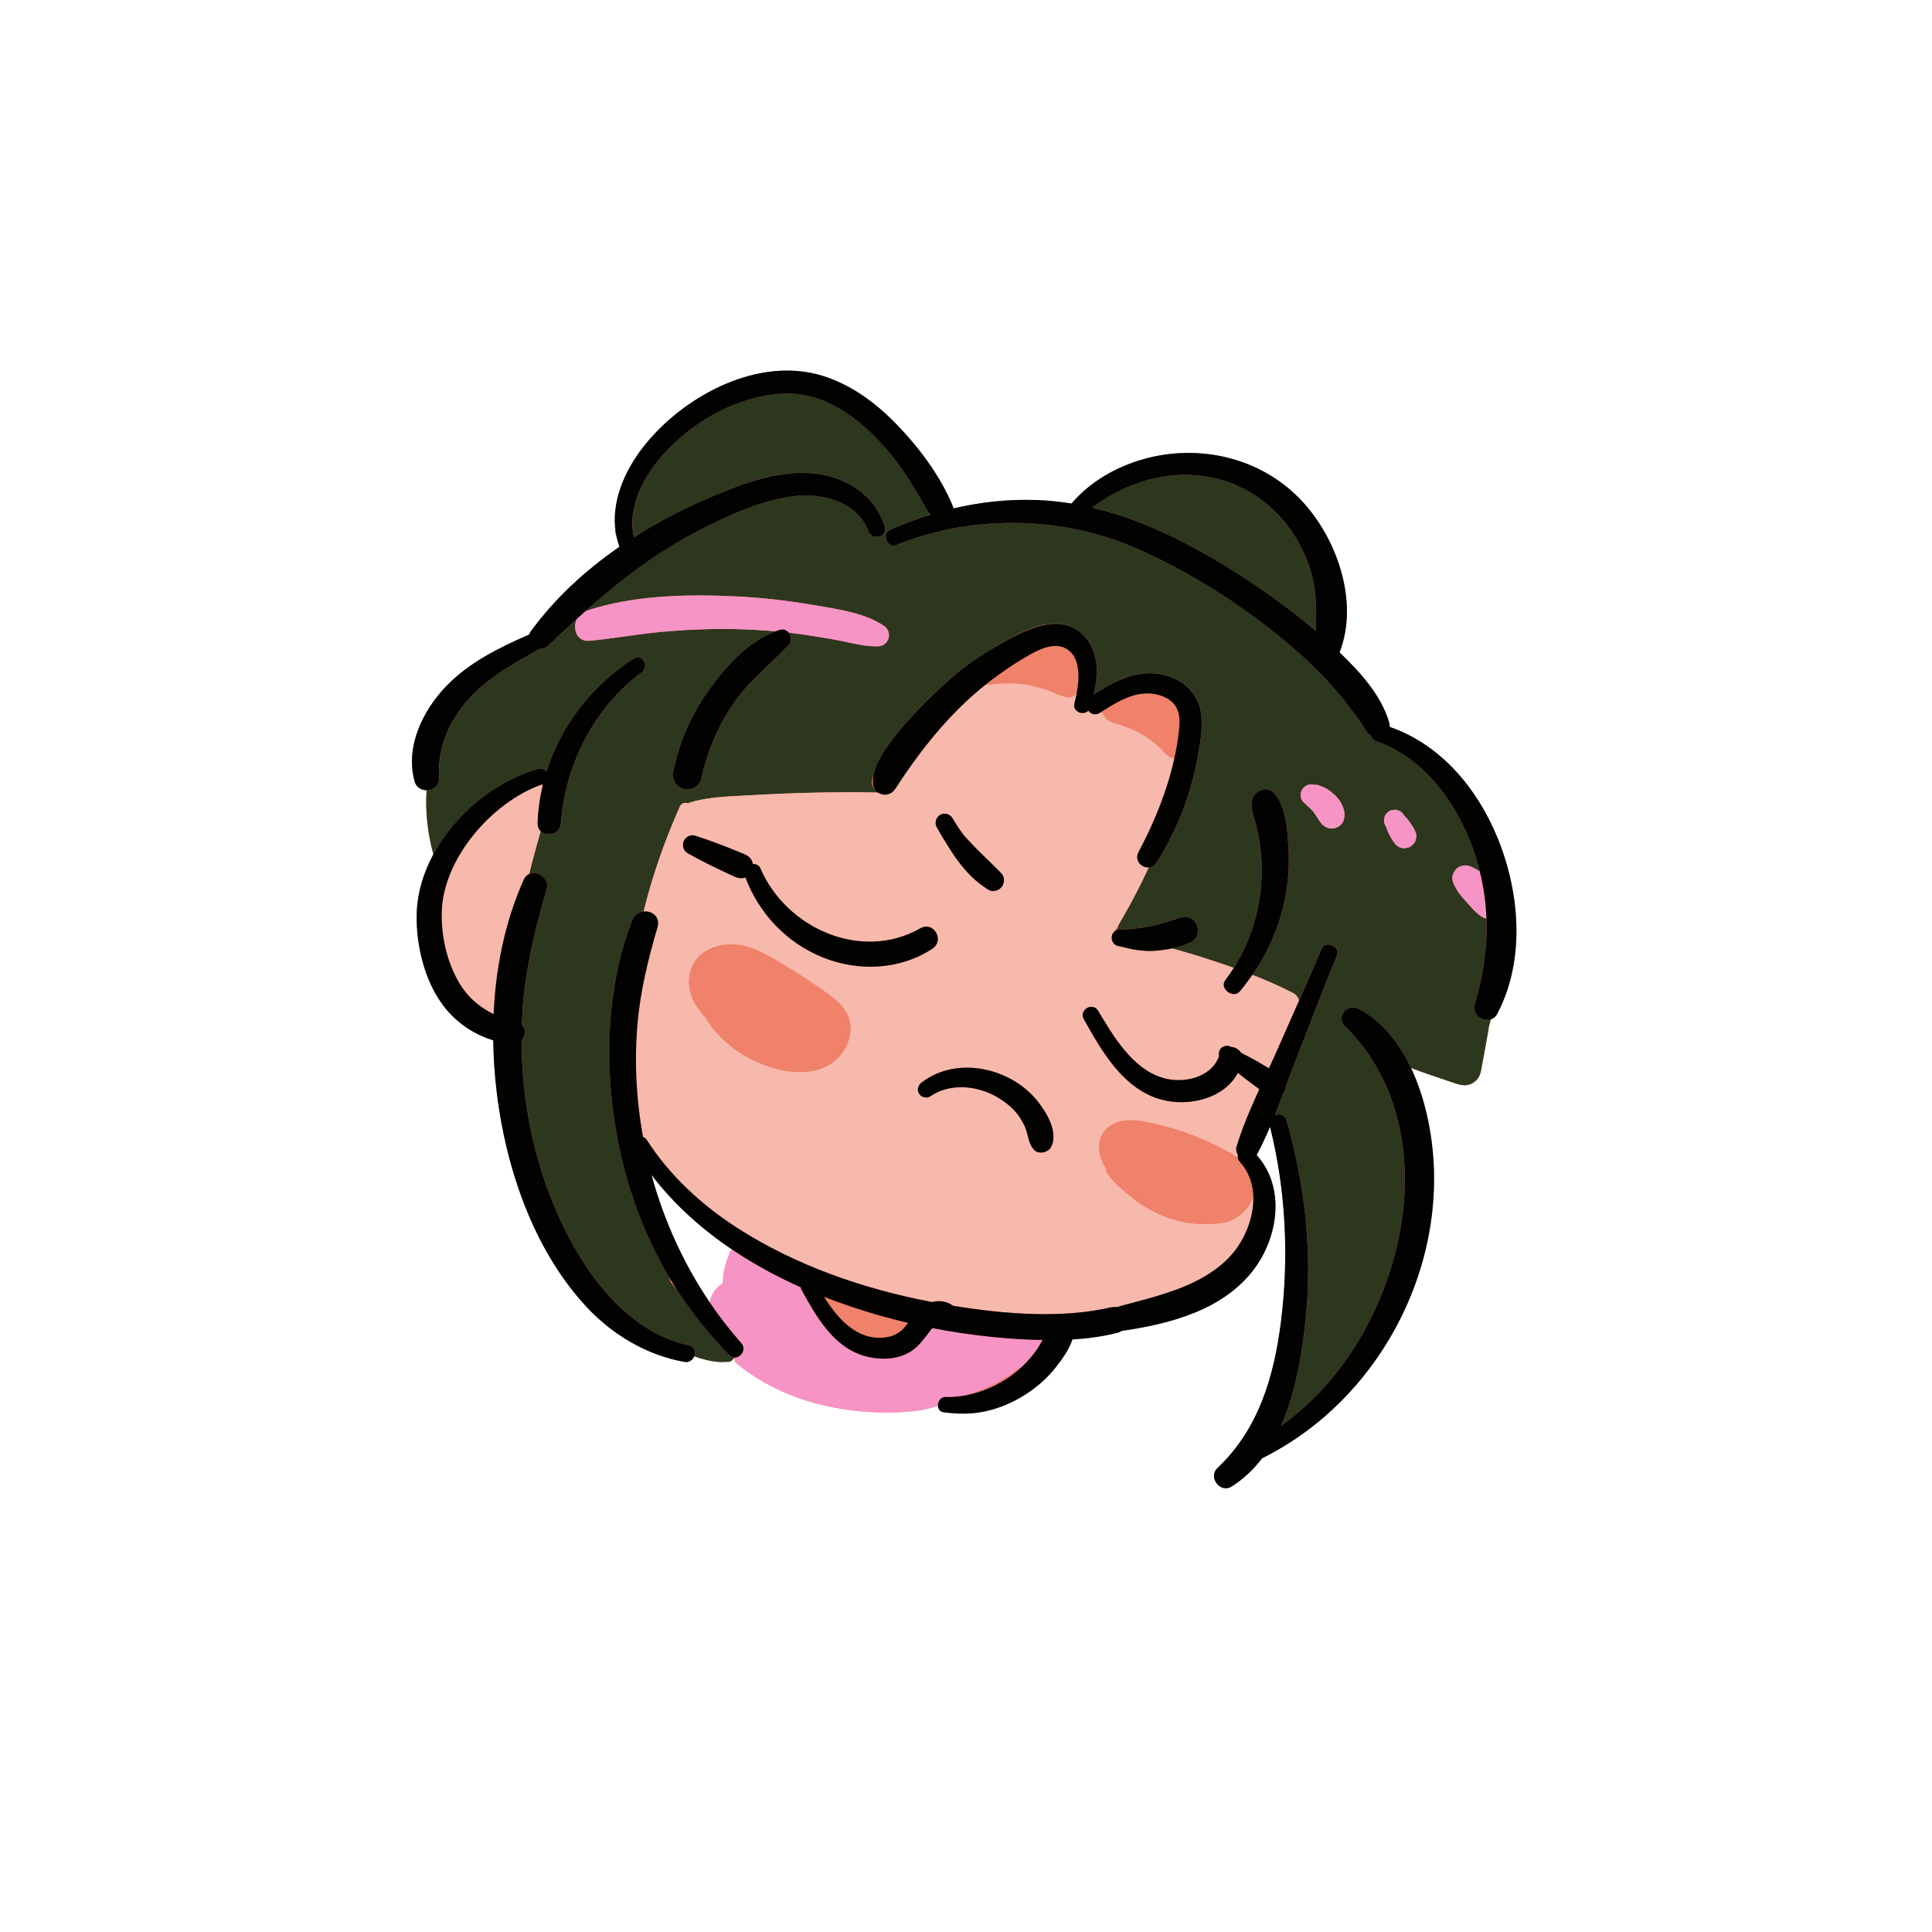 <svg xmlns="http://www.w3.org/2000/svg" xmlns:xlink="http://www.w3.org/1999/xlink" width="500" zoomAndPan="magnify" viewBox="0 0 375 375" height="500" preserveAspectRatio="xMidYMid meet" version="1.2"><g id="d19ada7fcd"><path style=" stroke:none;fill-rule:nonzero;fill:#f0816a;fill-opacity:1;" d="M 290.629 162.535 C 286.715 153.035 279.629 144.5 269.734 141.098 C 269.754 140.836 269.727 140.555 269.641 140.246 C 268.098 134.945 263.984 130.449 260.008 126.637 C 263.879 116.715 259.43 104.184 252.305 96.84 C 244.496 88.781 232.715 86.109 222.008 89.105 C 216.629 90.617 211.609 93.492 207.969 97.742 C 205.754 97.383 203.512 97.141 201.227 97.059 C 195.715 96.863 190.34 97.453 185.109 98.68 C 182.605 92.289 177.836 86.098 173.043 81.391 C 169.277 77.695 164.812 74.566 159.75 72.977 C 147.398 69.102 133.246 76.582 125.473 85.988 C 121.699 90.551 118.922 96.352 119.379 102.137 C 119.391 102.453 119.41 102.77 119.438 103.082 C 119.473 103.488 119.566 103.887 119.707 104.277 C 119.844 104.898 120.02 105.516 120.246 106.125 C 113.617 110.711 107.625 116.211 102.969 122.633 C 102.836 122.812 102.754 122.996 102.691 123.176 C 96.938 125.68 91.074 128.566 86.688 133.113 C 82.047 137.914 78.605 144.973 80.488 151.699 C 80.805 152.836 81.797 153.379 82.789 153.395 C 82.508 157.539 83.004 161.75 84.102 165.84 C 82.242 169.305 81.074 173.047 80.898 176.852 C 80.637 182.531 82.062 189.09 85.145 193.902 C 87.695 197.891 91.387 200.59 95.734 201.934 C 95.797 206.363 96.176 210.773 96.832 215.09 C 98.934 228.844 104.258 243.41 113.895 253.723 C 118.922 259.109 125.535 263.035 132.816 264.344 C 133.766 264.516 134.469 263.957 134.762 263.254 C 135.152 263.402 135.547 263.535 135.949 263.66 C 136.723 263.898 137.527 264.086 138.324 264.219 C 138.816 264.305 139.305 264.344 139.797 264.367 C 140.246 264.391 140.676 264.305 141.117 264.34 C 141.719 264.387 142.137 264.09 142.387 263.672 C 142.406 263.672 142.43 263.676 142.449 263.676 C 142.473 263.676 142.496 263.672 142.52 263.672 C 142.516 264.016 142.668 264.367 143.031 264.668 C 148.379 269.09 154.934 271.852 161.734 273.164 C 165.129 273.816 168.598 274.176 172.055 274.16 C 175.371 274.152 178.918 273.988 182.066 272.82 C 182.074 273.43 182.41 274.004 183.145 274.105 C 185.902 274.48 188.512 274.512 191.242 273.926 C 193.879 273.367 196.445 272.281 198.73 270.855 C 201 269.449 203.066 267.699 204.742 265.613 C 205.98 264.07 207.512 262.008 208.168 259.969 C 211.141 259.793 214.102 259.398 216.973 258.66 C 217.281 258.582 217.535 258.457 217.758 258.309 C 227.055 256.973 237.246 254.32 243.238 246.566 C 248.172 240.18 249.555 230.438 243.922 224.176 C 243.93 224.156 243.949 224.145 243.961 224.121 C 244.895 222.371 245.73 220.555 246.52 218.703 C 249.586 230.906 250.219 244.035 248.645 256.504 C 247.297 267.16 244.316 277.391 236.301 284.949 C 234.434 286.711 236.859 289.914 239.059 288.523 C 241.41 287.039 243.352 285.164 244.984 283.035 C 269.074 271.105 283.039 242.52 276.926 216.199 C 276.242 213.25 275.25 210.172 273.879 207.273 C 275.129 207.746 276.383 208.211 277.652 208.641 C 279.098 209.133 280.547 209.629 282 210.109 C 282.719 210.344 283.418 210.605 284.184 210.641 C 285.324 210.688 286.488 210.016 287.051 209.027 C 287.441 208.34 287.523 207.539 287.664 206.777 C 287.809 206.023 287.945 205.27 288.09 204.512 C 288.371 203 288.648 201.492 288.902 199.973 C 288.941 199.742 288.965 199.516 289 199.285 C 289.129 198.809 289.254 198.324 289.379 197.848 C 289.871 197.691 290.309 197.355 290.605 196.789 C 296.113 186.363 295.023 173.191 290.629 162.535 Z M 141.516 243.438 C 140.926 244.961 140.496 246.438 140.355 248.07 C 140.328 248.418 140.32 248.77 140.312 249.117 C 139.828 249.379 139.379 249.707 139.023 250.148 C 138.816 250.406 138.605 250.668 138.43 250.953 C 138.293 251.18 138.195 251.418 138.094 251.656 C 137.938 252.023 137.82 252.41 137.766 252.809 C 132.664 245.281 128.855 236.859 126.453 228.051 C 130.812 233.75 136.16 238.539 142.094 242.535 C 141.852 242.777 141.656 243.082 141.516 243.438 Z M 141.516 243.438 "/><path style=" stroke:none;fill-rule:nonzero;fill:#2d371e;fill-opacity:1;" d="M 254.527 152.43 C 254.73 152.391 254.922 152.367 255.117 152.352 C 255.117 152.352 255.113 152.352 255.113 152.352 C 254.918 152.375 254.723 152.398 254.527 152.43 Z M 119.434 103.078 C 119.465 103.484 119.562 103.883 119.699 104.273 C 119.543 103.562 119.434 102.852 119.375 102.137 C 119.391 102.449 119.41 102.766 119.434 103.078 Z M 105.391 152.164 C 105.352 152.18 105.328 152.207 105.285 152.223 C 105.227 152.242 105.164 152.266 105.109 152.289 C 105.184 152.328 105.262 152.363 105.336 152.41 C 105.355 152.328 105.371 152.246 105.391 152.164 Z M 242.805 95.648 C 233.516 90.105 222.352 91.586 213.75 97.281 C 213.156 97.672 212.574 98.09 212.004 98.52 C 212.488 98.633 212.938 98.742 212.918 98.746 C 223.156 101.312 232.691 106.441 241.547 112.203 C 246.336 115.32 250.992 118.711 255.348 122.426 C 255.648 117.816 255.473 113.41 253.723 108.855 C 251.668 103.477 247.781 98.617 242.805 95.648 Z M 250.559 197.801 C 250.574 197.77 250.586 197.738 250.598 197.711 C 250.578 197.719 250.555 197.727 250.535 197.738 C 250.543 197.758 250.551 197.777 250.559 197.801 Z M 289.363 197.863 C 289.242 198.34 289.117 198.82 288.988 199.301 C 288.949 199.527 288.926 199.758 288.887 199.988 C 288.629 201.504 288.355 203.016 288.074 204.527 C 287.934 205.281 287.793 206.035 287.652 206.793 C 287.508 207.555 287.426 208.348 287.035 209.039 C 286.477 210.027 285.312 210.703 284.168 210.652 C 283.406 210.621 282.703 210.363 281.988 210.125 C 280.535 209.648 279.09 209.145 277.637 208.652 C 276.371 208.223 275.117 207.762 273.863 207.289 C 271.602 202.492 268.301 198.188 263.656 195.785 C 261.535 194.691 259.238 197.391 261.043 199.172 C 279.418 217.312 273.949 248.555 258.973 266.988 C 255.945 270.715 252.496 273.98 248.648 276.75 C 251.203 270.984 252.41 264.414 253.156 258.504 C 254.289 249.523 254.117 240.641 252.832 231.855 C 252.797 231.336 252.719 230.977 252.637 230.613 C 252.492 229.723 252.34 228.828 252.176 227.934 C 252.121 227.496 252.062 227.066 251.961 226.766 C 251.352 223.66 250.617 220.566 249.738 217.488 C 249.527 216.758 249.012 216.395 248.441 216.316 C 248.113 216.27 247.77 216.316 247.453 216.445 C 247.641 215.984 247.816 215.52 248 215.051 C 248.387 214.055 248.77 213.055 249.145 212.055 C 249.199 211.98 249.27 211.926 249.312 211.848 C 249.469 211.551 249.531 211.25 249.551 210.957 C 250.305 208.918 251.055 206.883 251.844 204.891 C 254.41 198.398 256.863 191.859 259.512 185.395 C 260.203 183.703 257.254 182.445 256.535 184.141 C 255.117 187.504 253.645 190.844 252.164 194.18 C 251.957 193.566 251.547 193.023 250.949 192.719 C 248.414 191.414 245.77 190.266 243.082 189.211 C 246.172 184.734 248.391 179.723 249.426 174.332 C 250.059 171.043 250.32 167.684 250.086 164.344 C 249.855 161.066 249.621 156.469 247.301 153.941 C 245.684 152.184 243.082 153.68 242.918 155.758 C 242.801 157.293 243.449 158.746 243.824 160.211 C 244.199 161.66 244.488 163.129 244.652 164.613 C 244.98 167.602 244.973 170.691 244.574 173.676 C 243.91 178.699 242.184 183.586 239.477 187.863 C 237.383 187.117 235.285 186.422 233.195 185.758 C 231.949 185.359 230.699 184.988 229.445 184.637 C 229.289 184.5 228.875 184.434 228.457 184.363 C 228.121 184.273 227.781 184.176 227.449 184.086 C 227.812 184.012 228.168 183.926 228.523 183.828 C 229.457 183.57 230.375 183.242 231.27 182.812 C 232.438 182.246 232.805 180.652 232.336 179.547 C 231.855 178.398 230.5 177.625 229.254 178.031 C 227.266 178.676 225.309 179.398 223.242 179.754 C 222.758 179.84 222.285 179.945 221.805 180.027 C 221.742 180.039 221.168 180.117 221.188 180.125 C 220.988 180.148 220.793 180.172 220.59 180.184 C 219.504 180.285 218.777 180.449 217.723 180.371 C 217.621 180.363 217.52 180.355 217.41 180.344 C 217.172 180.312 216.938 180.375 216.727 180.48 C 216.824 180.191 217.219 179.785 217.07 179.57 C 218.484 177.191 219.816 174.766 221.066 172.297 C 221.727 171 222.359 169.684 222.973 168.367 C 223.547 168.332 224.121 168.047 224.527 167.402 C 227.285 163.016 229.445 158.355 230.926 153.383 C 231.66 150.91 232.246 148.383 232.676 145.84 C 233.078 143.465 233.504 141.02 233.184 138.613 C 232.57 134.051 228.902 131.238 224.488 130.734 C 219.992 130.227 215.969 132.422 212.312 134.789 C 213.16 131.117 213.336 127.059 210.945 124.012 C 206.695 118.602 199.816 121.645 195.043 124.504 C 191.902 126.285 188.242 128.492 185.266 131.051 C 184.012 132.129 170.582 143.828 169.531 150.562 C 168.844 151.941 169.418 153.203 170.391 153.828 C 166.539 153.742 162.68 153.766 158.832 153.836 C 154.633 153.914 150.438 154.082 146.246 154.328 C 142.301 154.562 137.895 154.566 134.102 155.715 C 134.094 155.719 134.086 155.723 134.078 155.723 C 133.902 155.762 133.734 155.828 133.582 155.93 C 132.965 155.723 132.27 155.852 131.953 156.574 C 129.059 163.09 126.648 169.922 124.926 176.926 C 124.027 177.027 123.152 177.562 122.734 178.633 C 118.434 189.559 117.543 202.094 118.777 213.691 C 120.039 225.5 123.578 236.965 129.504 247.273 C 129.605 247.449 129.715 247.617 129.812 247.793 C 129.938 248.156 130.059 248.523 130.18 248.887 C 130.609 249.438 131.051 249.977 131.496 250.508 C 134.406 254.984 137.832 259.172 141.543 262.992 C 141.855 263.316 142.203 263.461 142.543 263.488 C 142.535 263.551 142.531 263.613 142.531 263.676 C 142.504 263.676 142.48 263.68 142.457 263.68 C 142.438 263.68 142.414 263.676 142.395 263.676 C 142.148 264.098 141.727 264.398 141.125 264.344 C 140.688 264.305 140.258 264.398 139.809 264.371 C 139.312 264.348 138.82 264.305 138.332 264.227 C 137.535 264.09 136.734 263.906 135.961 263.668 C 135.562 263.543 135.168 263.406 134.77 263.262 C 135.113 262.426 134.867 261.383 133.715 261.137 C 121.578 258.477 113.379 246.973 108.531 236.277 C 103.652 225.516 101.258 213.719 101.27 201.922 C 102.039 201.055 102.176 199.715 101.332 198.941 C 101.371 197.824 101.398 196.703 101.48 195.586 C 102.062 187.75 103.938 180.105 106.145 172.582 C 106.746 170.535 104.312 168.941 102.707 169.652 C 103.188 167.758 103.684 165.863 104.207 163.98 C 104.449 163.105 104.691 162.23 104.941 161.359 C 106.121 162.512 108.703 161.961 108.871 159.777 C 109.738 148.449 115.297 137.344 124.547 130.535 C 126.113 129.379 124.699 126.766 122.984 127.859 C 114.988 132.969 108.879 140.82 106.062 149.801 C 105.746 149.352 105.203 149.086 104.488 149.277 C 96.312 151.488 88.375 157.918 84.113 165.84 C 83.016 161.75 82.52 157.531 82.801 153.395 C 84.047 153.41 85.293 152.602 85.227 151.059 C 84.961 145.184 87.031 140.133 90.906 135.789 C 94.73 131.496 99.918 128.664 104.906 125.891 C 105.445 125.906 105.992 125.742 106.445 125.312 C 108.285 123.551 110.125 121.812 111.992 120.109 C 111.086 121.945 111.887 124.609 114.438 124.375 C 119.055 123.949 123.609 123.094 128.223 122.664 C 132.988 122.223 137.777 122.008 142.562 122.105 C 145.227 122.164 147.898 122.305 150.555 122.543 C 145.242 124.531 141.098 129.156 137.816 133.641 C 134.344 138.387 131.875 143.914 130.715 149.68 C 130.414 151.168 131.145 152.719 132.684 153.141 C 134.086 153.527 135.824 152.668 136.145 151.172 C 137.27 145.992 139.312 141.105 142.273 136.711 C 145.266 132.262 149.43 129.094 153.051 125.234 C 153.719 124.523 153.621 123.457 153.086 122.793 C 154.203 122.922 155.32 123.066 156.434 123.234 C 158.672 123.566 160.91 123.938 163.129 124.375 C 165.535 124.852 167.98 125.535 170.453 125.441 C 172.633 125.359 173.305 122.629 171.539 121.445 C 167.668 118.859 162.141 118.168 157.633 117.395 C 152.781 116.562 147.871 116.008 142.953 115.766 C 133.367 115.297 122.82 115.504 113.652 118.613 C 113.641 118.617 113.633 118.621 113.621 118.621 C 120.375 112.613 127.473 107.168 135.652 102.949 C 141.277 100.051 147.484 97.199 153.805 96.328 C 159.324 95.566 166.391 97.277 168.562 103.07 C 169.293 105.02 172.367 104.258 171.742 102.195 C 169.895 96.121 164.27 92.535 158.164 91.895 C 150.758 91.117 143.32 94.125 136.66 97.035 C 132.031 99.055 127.445 101.461 123.082 104.238 C 121.707 98.711 124.883 92.574 128.477 88.516 C 132.918 83.496 138.754 79.539 145.188 77.605 C 147.773 76.824 150.395 76.352 153.012 76.387 C 154.684 76.41 156.348 76.637 158.012 77.133 C 160.102 77.758 162.07 78.711 163.902 79.883 C 165.727 81.047 167.422 82.426 168.973 83.914 C 171.281 86.113 173.344 88.566 175.18 91.176 C 177.094 93.891 178.633 96.844 180.387 99.652 C 180.391 99.75 180.395 99.855 180.398 99.961 C 177.812 100.773 175.254 101.727 172.727 102.844 C 171.07 103.582 172.273 106.504 173.973 105.801 C 177.207 104.473 180.582 103.469 184.039 102.754 C 184.148 102.738 184.258 102.715 184.363 102.688 C 196.477 100.254 209.527 101.543 220.699 106.48 C 232.324 111.613 243.434 118.926 252.875 127.414 C 257.738 131.785 261.781 136.59 265.344 142.059 C 265.562 142.395 265.84 142.641 266.145 142.816 C 266.297 143.285 266.633 143.703 267.234 143.914 C 276.406 147.086 282.73 155.848 285.914 164.695 C 286.441 166.164 286.879 167.652 287.246 169.141 C 286.754 168.805 286.227 168.562 285.703 168.297 C 285.188 168.031 284.676 167.918 284.098 167.996 C 283.566 168.066 283.023 168.281 282.652 168.688 C 282.355 169.008 282.141 169.383 282 169.801 C 281.797 170.43 281.953 171.176 282.254 171.738 C 282.527 172.246 282.773 172.746 283.105 173.219 C 283.582 173.902 284.152 174.508 284.703 175.125 C 285.098 175.562 285.492 176.004 285.883 176.441 C 286.074 176.656 286.293 176.844 286.5 177.043 C 286.785 177.316 287.086 177.574 287.41 177.797 C 287.48 177.844 287.547 177.887 287.617 177.93 C 287.855 178.066 288.234 178.246 288.512 178.293 C 288.516 178.293 288.516 178.293 288.52 178.293 C 288.727 183.871 287.922 189.473 286.242 194.965 C 285.629 196.926 287.766 198.371 289.363 197.863 Z M 260.895 157.441 C 260.871 157.328 260.844 157.207 260.816 157.094 C 260.699 156.672 260.496 156.266 260.305 155.871 C 260.117 155.484 259.789 155.121 259.531 154.797 C 259.383 154.609 259.211 154.438 259.035 154.277 C 258.551 153.832 258.027 153.41 257.465 153.078 C 257.102 152.863 256.676 152.711 256.289 152.551 C 256.18 152.508 256.07 152.465 255.961 152.43 C 255.672 152.332 255.406 152.324 255.137 152.344 C 254.926 152.312 254.723 152.277 254.512 152.25 C 254.332 152.277 254.145 152.301 253.965 152.324 C 253.695 152.387 253.461 152.508 253.262 152.691 C 252.922 152.953 252.621 153.332 252.52 153.766 C 252.441 154.129 252.441 154.5 252.52 154.863 C 252.641 155.383 253.023 155.77 253.434 156.07 C 253.441 156.078 253.449 156.086 253.457 156.09 C 253.516 156.164 253.57 156.238 253.629 156.309 C 253.645 156.324 253.664 156.336 253.676 156.348 C 254.145 156.715 254.574 157.145 254.961 157.605 C 255.16 157.898 255.355 158.203 255.559 158.504 C 255.922 159.035 256.242 159.68 256.742 160.098 C 257.047 160.402 257.41 160.613 257.832 160.73 C 258.266 160.852 258.703 160.852 259.141 160.73 C 259.918 160.516 260.699 159.836 260.859 159.012 C 260.867 158.965 260.879 158.918 260.887 158.871 C 261 158.23 261.031 158.082 260.895 157.441 Z M 274.91 162.312 C 274.91 161.891 274.805 161.5 274.59 161.137 C 274.492 160.945 274.395 160.754 274.297 160.566 C 274.195 160.379 274.055 160.207 273.938 160.031 C 273.816 159.863 273.703 159.695 273.582 159.527 C 273.469 159.367 273.348 159.203 273.23 159.047 C 273.035 158.793 273 158.754 272.848 158.637 C 272.719 158.516 272.613 158.359 272.508 158.219 C 272.391 158.074 272.273 157.926 272.156 157.777 C 271.969 157.574 271.746 157.434 271.492 157.352 C 271.242 157.223 270.98 157.164 270.695 157.176 C 270.512 157.199 270.328 157.223 270.145 157.246 C 269.879 157.309 269.645 157.434 269.445 157.613 C 269.289 157.703 269.168 157.828 269.07 157.984 C 268.891 158.188 268.766 158.422 268.703 158.688 C 268.68 158.871 268.656 159.055 268.633 159.238 C 268.633 159.609 268.727 159.957 268.914 160.277 C 269 160.465 269.086 160.656 269.172 160.84 C 269.188 160.91 269.195 160.977 269.219 161.043 C 269.305 161.328 269.445 161.578 269.578 161.836 C 269.676 162.027 269.777 162.211 269.879 162.402 C 269.973 162.578 270.059 162.77 270.168 162.938 C 270.293 163.125 270.434 163.305 270.566 163.488 C 270.715 163.758 270.914 163.973 271.168 164.141 C 271.391 164.348 271.656 164.484 271.961 164.559 C 272.27 164.652 272.582 164.668 272.891 164.602 C 273.203 164.586 273.488 164.496 273.754 164.324 C 274.254 164.004 274.691 163.523 274.824 162.93 C 274.855 162.727 274.883 162.523 274.91 162.312 Z M 274.91 162.312 "/><path style=" stroke:none;fill-rule:nonzero;fill:#f7b9ac;fill-opacity:1;" d="M 104.344 159.777 C 104.324 160.473 104.559 160.996 104.926 161.359 C 104.68 162.23 104.434 163.105 104.191 163.98 C 103.672 165.863 103.176 167.758 102.691 169.652 C 102.277 169.836 101.914 170.176 101.676 170.707 C 98.172 178.52 96.371 187.027 95.875 195.629 C 95.848 196.035 95.824 196.445 95.805 196.852 C 95.449 196.672 95.102 196.488 94.758 196.293 C 92.531 195.012 90.621 193.258 89.219 190.938 C 86.754 186.859 85.574 181.598 85.742 176.852 C 86.098 166.492 95.566 155.684 105.113 152.289 C 105.188 152.328 105.266 152.363 105.344 152.41 C 104.77 154.805 104.422 157.27 104.344 159.777 Z M 218.797 222.953 C 218.797 222.918 218.805 222.879 218.805 222.84 C 218.797 222.84 218.781 222.844 218.762 222.848 C 218.773 222.883 218.785 222.922 218.797 222.953 Z M 218.711 222.859 C 218.625 222.883 218.504 222.918 218.43 222.984 C 218.496 222.926 218.652 222.945 218.711 222.859 Z M 218.055 135.719 C 217.781 135.844 217.512 135.973 217.242 136.113 C 217.469 136.117 217.992 135.855 218.055 135.719 Z M 186.906 161.883 C 186.914 161.883 186.914 161.883 186.906 161.883 C 186.988 161.984 186.988 161.984 186.906 161.883 Z M 124.914 176.93 C 126.637 169.934 129.047 163.094 131.945 156.578 C 132.262 155.863 132.961 155.727 133.57 155.934 C 133.73 155.836 133.891 155.766 134.066 155.727 C 134.078 155.723 134.082 155.719 134.094 155.719 C 137.883 154.57 142.289 154.566 146.234 154.332 C 150.426 154.086 154.621 153.918 158.82 153.84 C 162.672 153.77 166.527 153.746 170.383 153.832 C 171.414 154.496 172.898 154.449 173.801 153.062 C 178.766 145.457 184.238 138.527 191.301 132.891 C 191.5 132.938 191.707 132.957 191.922 132.926 C 192.926 132.809 193.039 132.762 193.953 132.688 C 194.629 132.637 195.312 132.605 195.996 132.617 C 196.629 132.621 197.266 132.656 197.898 132.711 C 198.156 132.734 198.41 132.762 198.668 132.793 C 198.684 132.797 199.324 132.902 199.414 132.918 C 200.664 133.148 201.902 133.473 203.102 133.898 C 204.488 134.387 205.484 134.891 206.895 135.285 C 207.746 135.523 208.512 135.172 208.984 134.578 C 208.855 135.254 208.707 135.883 208.559 136.426 C 208.098 138.141 210.25 138.973 211.25 137.93 C 211.742 138.586 212.598 138.918 213.5 138.344 C 213.609 138.27 213.723 138.199 213.84 138.129 C 213.914 138.414 214.074 138.656 214.289 138.844 C 214.473 139.363 214.883 139.773 215.461 139.988 C 215.281 139.922 215.457 140.008 215.531 140.047 C 215.738 140.176 216.035 140.266 216.285 140.344 C 216.566 140.43 216.852 140.5 217.133 140.586 C 217.668 140.754 218.199 140.945 218.723 141.145 C 218.828 141.184 218.934 141.227 219.039 141.27 C 218.953 141.234 219.473 141.449 219.555 141.484 C 219.617 141.508 219.676 141.531 219.734 141.555 C 219.754 141.566 219.934 141.641 219.988 141.672 C 220.527 141.918 221.055 142.188 221.57 142.48 C 222.059 142.758 222.531 143.059 222.992 143.379 C 223.125 143.477 223.266 143.57 223.398 143.668 C 223.402 143.672 223.426 143.684 223.445 143.699 C 223.469 143.723 223.91 144.059 223.938 144.082 C 223.992 144.125 224.039 144.164 224.059 144.176 C 224.492 144.531 224.906 144.906 225.309 145.301 C 225.859 145.84 226.336 146.512 227.023 146.871 C 227.324 147.027 227.641 147.125 227.957 147.168 C 226.559 153.508 224.016 159.719 221.012 165.344 C 220.133 166.988 221.57 168.449 222.977 168.363 C 222.363 169.68 221.73 170.992 221.074 172.293 C 219.82 174.762 218.484 177.188 217.078 179.562 C 216.852 179.941 216.621 180.32 216.395 180.695 C 216.062 180.977 215.836 181.383 215.789 181.773 C 215.695 182.535 216.156 183.438 216.977 183.594 C 218.195 183.828 219.367 184.215 220.594 184.371 C 221.68 184.512 222.801 184.629 223.895 184.559 C 225.102 184.477 226.289 184.328 227.449 184.086 C 227.785 184.176 228.121 184.273 228.457 184.363 C 228.785 184.453 229.113 184.539 229.445 184.637 C 230.699 184.992 231.949 185.367 233.195 185.758 C 235.285 186.418 237.383 187.113 239.477 187.863 C 238.965 188.672 238.422 189.457 237.84 190.223 C 236.609 191.832 239.355 193.965 240.66 192.398 C 241.516 191.371 242.32 190.309 243.082 189.215 C 245.77 190.27 248.414 191.422 250.949 192.723 C 251.547 193.031 251.957 193.57 252.164 194.184 C 251.641 195.359 251.121 196.531 250.602 197.703 C 250.582 197.715 250.559 197.723 250.539 197.734 C 250.551 197.754 250.555 197.777 250.562 197.797 C 249.746 199.633 248.93 201.477 248.125 203.324 C 247.535 204.668 246.926 206.008 246.301 207.359 C 246.293 207.355 246.289 207.355 246.285 207.352 C 245.492 206.883 244.699 206.418 243.91 205.949 C 243.113 205.484 242.293 205.086 241.477 204.66 C 241.262 204.547 241.055 204.418 240.848 204.297 C 240.441 203.637 239.699 203.242 238.941 203.211 C 238.938 203.207 238.93 203.207 238.926 203.199 C 238.215 202.781 237.164 203.016 236.77 203.77 C 236.543 204.188 236.516 204.605 236.629 204.98 C 235.094 209.266 229.586 210.41 225.633 209.199 C 219.746 207.395 216.113 201.137 213.148 196.199 C 212.082 194.426 209.359 196.008 210.371 197.824 C 213.84 204.059 218.07 211.477 225.496 213.457 C 230.777 214.867 237.676 213.234 240.277 208.223 C 240.793 208.652 241.305 209.09 241.844 209.488 C 242.586 210.043 243.324 210.594 244.07 211.145 C 244.195 211.238 244.312 211.328 244.434 211.418 C 242.77 215.051 241.184 218.723 240.035 222.477 C 239.84 223.113 239.969 223.68 240.27 224.129 C 240.227 224.316 240.223 224.512 240.25 224.711 C 239.477 224.172 238.645 223.703 237.828 223.266 C 235.789 222.152 233.664 221.199 231.496 220.355 C 229.344 219.52 227.129 218.84 224.875 218.316 C 222.887 217.859 220.711 217.312 218.656 217.469 C 216.348 217.645 214.184 218.875 213.52 221.234 C 212.961 223.219 213.68 225.238 214.727 226.945 C 214.727 227.281 214.785 227.605 214.965 227.848 C 215.996 229.238 217.176 230.395 218.465 231.391 C 223.098 235.656 229.461 238.121 235.77 237.523 C 236.414 237.496 237.055 237.426 237.68 237.289 C 240.223 236.715 242.441 234.688 243.273 232.27 C 243.406 236.586 241.355 241.203 238.52 244.125 C 236.875 245.82 234.969 247.164 232.914 248.273 C 232.691 248.371 232.461 248.477 232.238 248.566 C 232.219 248.598 232.199 248.625 232.18 248.652 C 227.352 251.082 221.781 252.32 216.664 253.719 C 216.348 253.668 215.996 253.672 215.621 253.758 C 206.094 255.969 194.945 255.07 185.012 253.461 C 183.805 252.57 182.32 252.355 180.902 252.727 C 167.547 250.18 154.355 245.621 142.918 238.219 C 136.102 233.812 129.93 228.117 125.539 221.258 C 125.34 220.949 125.078 220.777 124.801 220.668 C 123.48 213.352 123.102 205.879 123.754 198.535 C 124.316 192.203 125.836 186.074 127.617 179.984 C 128.215 177.93 126.52 176.738 124.914 176.93 Z M 165.078 199.672 C 165.109 196.664 163.168 194.688 160.891 193.035 C 158.52 191.316 156.082 189.695 153.59 188.168 C 151.148 186.668 148.664 185.102 145.98 184.062 C 141.07 182.152 134.312 183.824 133.773 189.91 C 133.516 192.84 134.941 195.434 136.98 197.547 C 139.219 201.383 143.027 204.422 147.027 206.164 C 151.672 208.191 157.91 209.371 162.145 205.805 C 163.918 204.324 165.055 201.977 165.078 199.672 Z M 194.934 208.805 C 189.77 206.508 183.57 206.547 178.934 210.07 C 178.246 210.594 177.902 211.434 178.367 212.246 C 178.766 212.949 179.832 213.293 180.539 212.812 C 184.234 210.293 189.094 210.652 192.875 212.582 C 194.785 213.559 196.621 215.016 197.723 216.578 C 198.344 217.465 198.855 218.422 199.109 219.16 C 199.586 220.547 199.637 221.879 200.598 223.07 C 201.461 224.145 203.422 223.777 204.016 222.629 C 205.492 219.797 203.164 215.961 201.398 213.738 C 199.711 211.613 197.422 209.914 194.934 208.805 Z M 181.832 160.59 C 182.434 161.695 183.094 162.766 183.766 163.832 C 184.434 164.891 185.078 165.957 185.828 166.965 C 186.637 168.043 187.516 169.078 188.461 170.039 C 189.461 171.051 190.59 171.875 191.773 172.664 C 192.633 173.238 193.848 172.902 194.438 172.133 C 195.055 171.336 195.016 170.145 194.277 169.422 C 193.422 168.586 192.605 167.723 191.73 166.902 C 190.84 166.055 189.977 165.188 189.117 164.309 C 188.703 163.883 188.301 163.438 187.891 163.008 C 187.695 162.809 187.5 162.605 187.312 162.395 C 187.211 162.273 187.113 162.156 187.02 162.031 C 186.98 161.984 186.941 161.934 186.902 161.883 C 186.16 160.91 185.5 159.867 184.879 158.809 C 184.41 158.012 183.266 157.656 182.461 158.172 C 181.641 158.703 181.359 159.719 181.832 160.59 Z M 133.477 165.613 C 136.438 167.277 139.488 168.75 142.578 170.152 C 143.191 170.434 143.762 170.543 144.426 170.395 C 144.516 170.379 144.594 170.336 144.68 170.301 C 147.344 177.355 152.715 183.035 159.754 185.852 C 166.652 188.617 174.684 188.277 180.965 184.152 C 183.418 182.539 181.234 178.711 178.645 180.184 C 167.18 186.719 152.594 180.18 147.602 168.555 C 147.324 167.902 146.73 167.672 146.133 167.723 C 146.105 167.535 146.059 167.352 145.977 167.16 C 145.66 166.418 145.145 166.07 144.426 165.77 C 141.297 164.461 138.145 163.23 134.914 162.199 C 134.023 161.918 133.055 162.461 132.711 163.277 C 132.359 164.117 132.66 165.152 133.477 165.613 Z M 209.277 132.445 C 209.297 132.195 209.312 131.949 209.32 131.699 C 209.23 131.816 209.207 132.297 209.277 132.445 Z M 209.277 132.445 "/><path style=" stroke:none;fill-rule:nonzero;fill:#f0816a;fill-opacity:1;" d="M 159.922 251.699 C 165.211 253.766 170.672 255.453 176.234 256.762 C 175.812 257.363 175.367 257.941 174.793 258.395 C 173.902 259.102 172.766 259.496 171.641 259.617 C 166.281 260.16 162.613 255.945 159.922 251.699 Z M 209.32 131.699 C 209.395 129.457 208.945 127.234 207.23 126.07 C 205.02 124.566 202.172 125.812 200.102 126.949 C 197.914 128.152 195.812 129.547 193.789 131 C 192.934 131.609 192.109 132.246 191.297 132.895 C 191.496 132.941 191.703 132.961 191.918 132.934 C 192.918 132.812 193.035 132.766 193.945 132.691 C 194.625 132.641 195.309 132.613 195.988 132.621 C 196.625 132.625 197.262 132.66 197.895 132.719 C 198.152 132.742 198.406 132.766 198.664 132.797 C 198.68 132.805 199.316 132.906 199.41 132.922 C 200.66 133.152 201.898 133.477 203.094 133.902 C 204.484 134.395 205.477 134.895 206.891 135.289 C 207.742 135.531 208.504 135.176 208.977 134.586 C 209.105 133.906 209.219 133.18 209.273 132.441 C 209.207 132.297 209.23 131.816 209.32 131.699 Z M 227.914 136.684 C 226.965 135.512 225.41 134.898 223.953 134.676 C 221.875 134.359 219.914 134.871 218.059 135.719 C 217.992 135.855 217.469 136.117 217.25 136.113 C 216.07 136.719 214.934 137.434 213.844 138.133 C 213.922 138.418 214.078 138.66 214.293 138.848 C 214.48 139.367 214.891 139.781 215.469 139.996 C 215.285 139.926 215.461 140.012 215.535 140.051 C 215.746 140.18 216.039 140.27 216.289 140.348 C 216.57 140.434 216.855 140.504 217.137 140.59 C 217.672 140.758 218.203 140.949 218.73 141.148 C 218.832 141.188 218.938 141.23 219.043 141.273 C 218.957 141.242 219.477 141.457 219.559 141.488 C 219.621 141.512 219.68 141.535 219.742 141.559 C 219.762 141.57 219.938 141.645 219.992 141.676 C 220.535 141.922 221.059 142.191 221.574 142.488 C 222.062 142.766 222.535 143.066 222.996 143.383 C 223.133 143.48 223.27 143.574 223.402 143.672 C 223.406 143.676 223.434 143.691 223.449 143.703 C 223.477 143.727 223.914 144.062 223.941 144.086 C 223.996 144.129 224.043 144.168 224.062 144.184 C 224.496 144.535 224.914 144.914 225.312 145.305 C 225.863 145.844 226.34 146.516 227.027 146.875 C 227.328 147.031 227.645 147.129 227.965 147.172 C 228.355 145.398 228.66 143.617 228.852 141.836 C 229.031 140.082 229.09 138.137 227.914 136.684 Z M 160.895 193.035 C 158.527 191.316 156.086 189.695 153.594 188.168 C 151.152 186.668 148.672 185.102 145.988 184.062 C 141.074 182.152 134.316 183.824 133.777 189.91 C 133.52 192.84 134.945 195.434 136.984 197.547 C 139.227 201.383 143.031 204.422 147.031 206.164 C 151.68 208.191 157.914 209.371 162.148 205.805 C 163.91 204.324 165.047 201.977 165.07 199.672 C 165.109 196.664 163.168 194.688 160.895 193.035 Z M 237.828 223.266 C 238.641 223.711 239.473 224.176 240.25 224.711 C 240.293 225.004 240.422 225.293 240.676 225.566 C 242.418 227.453 243.195 229.812 243.273 232.266 C 242.441 234.684 240.227 236.711 237.68 237.285 C 237.055 237.422 236.414 237.488 235.77 237.52 C 229.461 238.113 223.098 235.652 218.465 231.387 C 217.176 230.391 215.996 229.234 214.965 227.844 C 214.785 227.602 214.727 227.27 214.727 226.941 C 213.688 225.23 212.961 223.211 213.52 221.23 C 214.184 218.875 216.352 217.645 218.656 217.465 C 220.707 217.305 222.883 217.855 224.875 218.312 C 227.129 218.828 229.34 219.516 231.496 220.352 C 233.66 221.199 235.785 222.152 237.828 223.266 Z M 218.711 222.859 C 218.625 222.883 218.504 222.918 218.43 222.984 C 218.496 222.926 218.652 222.945 218.711 222.859 Z M 218.805 222.84 C 218.797 222.84 218.781 222.844 218.762 222.848 C 218.773 222.887 218.785 222.922 218.797 222.953 C 218.797 222.918 218.801 222.879 218.805 222.84 Z M 218.805 222.84 "/><path style=" stroke:none;fill-rule:nonzero;fill:#f794c6;fill-opacity:1;" d="M 182.062 272.828 C 178.914 273.996 175.371 274.156 172.047 274.172 C 168.59 274.184 165.125 273.828 161.73 273.172 C 154.93 271.859 148.379 269.102 143.027 264.68 C 142.66 264.379 142.512 264.023 142.516 263.68 C 142.516 263.617 142.52 263.555 142.531 263.492 C 143.801 263.59 144.961 261.91 143.855 260.668 C 141.656 258.184 139.621 255.555 137.758 252.805 C 137.816 252.41 137.93 252.023 138.09 251.652 C 138.188 251.41 138.289 251.176 138.422 250.949 C 138.594 250.664 138.809 250.402 139.02 250.145 C 139.375 249.707 139.82 249.379 140.309 249.113 C 140.312 248.762 140.324 248.414 140.352 248.066 C 140.492 246.434 140.922 244.957 141.512 243.434 C 141.652 243.078 141.848 242.77 142.09 242.531 C 144.492 244.152 146.996 245.641 149.562 247.008 C 149.617 247.074 149.668 247.145 149.719 247.211 C 149.758 247.188 149.805 247.172 149.848 247.148 C 151.664 248.105 153.512 249.004 155.387 249.836 C 155.395 249.848 155.402 249.852 155.406 249.863 C 155.438 249.996 155.461 250.125 155.531 250.262 C 158.527 255.746 162.039 262 168.672 263.414 C 171.508 264.016 174.738 263.793 177.156 262.059 C 178.531 261.07 179.402 259.77 180.43 258.453 C 180.602 258.23 180.781 257.992 180.977 257.777 C 184.766 258.516 188.586 259.082 192.41 259.477 C 192.547 259.512 192.68 259.547 192.82 259.582 C 192.863 259.562 192.91 259.551 192.953 259.535 C 195.258 259.762 197.566 259.926 199.871 260.02 C 200.695 260.051 201.523 260.074 202.355 260.09 C 201.934 260.859 201.484 261.613 200.977 262.324 C 200.195 263.406 199.273 264.441 198.27 265.371 C 198.164 265.414 198.055 265.461 197.941 265.496 C 197.809 265.562 197.676 265.629 197.527 265.676 C 196.754 266.297 195.961 266.898 195.121 267.414 C 193.258 268.555 191.277 269.492 189.223 270.242 C 188.633 270.457 188.035 270.648 187.438 270.828 C 186.145 271.07 184.836 271.188 183.531 271.152 C 182.602 271.125 182.047 272.016 182.062 272.828 Z M 114.426 124.375 C 119.043 123.949 123.598 123.094 128.211 122.664 C 132.977 122.223 137.766 122.008 142.547 122.105 C 145.215 122.164 147.883 122.305 150.543 122.543 C 150.797 122.445 151.055 122.352 151.312 122.27 C 152.055 122.031 152.688 122.309 153.082 122.801 C 154.199 122.93 155.316 123.07 156.43 123.238 C 158.668 123.574 160.902 123.941 163.125 124.379 C 165.531 124.859 167.977 125.539 170.449 125.445 C 172.625 125.363 173.301 122.633 171.531 121.449 C 167.664 118.863 162.137 118.172 157.629 117.398 C 152.777 116.566 147.867 116.016 142.949 115.77 C 133.363 115.305 122.812 115.508 113.645 118.617 C 113.637 118.621 113.625 118.625 113.617 118.625 C 113.066 119.113 112.52 119.609 111.973 120.102 C 111.07 121.941 111.875 124.609 114.426 124.375 Z M 260.895 157.441 C 261.031 158.082 261 158.227 260.891 158.863 C 260.883 158.914 260.871 158.961 260.863 159.008 C 260.707 159.836 259.922 160.512 259.145 160.727 C 258.711 160.848 258.27 160.848 257.836 160.727 C 257.422 160.609 257.059 160.398 256.746 160.094 C 256.246 159.68 255.926 159.031 255.562 158.496 C 255.363 158.203 255.172 157.895 254.965 157.598 C 254.578 157.141 254.145 156.711 253.68 156.344 C 253.668 156.328 253.648 156.32 253.633 156.305 C 253.578 156.234 253.52 156.156 253.461 156.086 C 253.453 156.082 253.449 156.07 253.438 156.066 C 253.023 155.77 252.641 155.379 252.527 154.859 C 252.445 154.496 252.445 154.125 252.527 153.762 C 252.625 153.332 252.922 152.953 253.266 152.688 C 253.465 152.504 253.699 152.379 253.969 152.32 C 254.148 152.293 254.336 152.27 254.516 152.246 C 254.727 152.27 254.934 152.309 255.141 152.336 C 255.41 152.32 255.676 152.328 255.965 152.422 C 256.074 152.461 256.184 152.504 256.293 152.547 C 256.68 152.707 257.105 152.859 257.469 153.074 C 258.031 153.406 258.555 153.828 259.039 154.27 C 259.215 154.434 259.383 154.605 259.535 154.793 C 259.789 155.113 260.117 155.48 260.309 155.867 C 260.5 156.262 260.707 156.664 260.82 157.09 C 260.844 157.207 260.871 157.328 260.895 157.441 Z M 255.117 152.348 C 255.117 152.348 255.113 152.348 255.113 152.348 C 254.918 152.371 254.727 152.398 254.531 152.422 C 254.738 152.387 254.926 152.363 255.117 152.348 Z M 274.301 160.566 C 274.199 160.379 274.062 160.207 273.941 160.031 C 273.82 159.863 273.707 159.695 273.59 159.527 C 273.473 159.367 273.355 159.203 273.234 159.047 C 273.039 158.793 273.004 158.754 272.852 158.637 C 272.723 158.516 272.617 158.359 272.516 158.219 C 272.395 158.074 272.281 157.926 272.16 157.777 C 271.973 157.574 271.75 157.434 271.496 157.352 C 271.25 157.223 270.984 157.164 270.699 157.176 C 270.52 157.199 270.332 157.223 270.148 157.246 C 269.883 157.309 269.648 157.434 269.449 157.613 C 269.297 157.703 269.172 157.828 269.074 157.988 C 268.895 158.188 268.77 158.422 268.707 158.688 C 268.684 158.871 268.66 159.055 268.637 159.238 C 268.637 159.609 268.73 159.957 268.918 160.277 C 269.004 160.465 269.09 160.656 269.176 160.84 C 269.191 160.91 269.199 160.977 269.223 161.043 C 269.309 161.328 269.449 161.578 269.582 161.836 C 269.684 162.027 269.781 162.211 269.883 162.402 C 269.977 162.578 270.062 162.77 270.176 162.938 C 270.297 163.125 270.438 163.305 270.57 163.488 C 270.719 163.758 270.918 163.973 271.172 164.141 C 271.398 164.348 271.66 164.484 271.965 164.559 C 272.273 164.652 272.586 164.668 272.895 164.602 C 273.207 164.586 273.492 164.496 273.762 164.324 C 274.258 164.004 274.695 163.523 274.828 162.93 C 274.859 162.723 274.887 162.52 274.91 162.309 C 274.91 161.887 274.805 161.496 274.59 161.133 C 274.496 160.945 274.398 160.754 274.301 160.566 Z M 284.082 168 C 283.555 168.07 283.008 168.285 282.637 168.691 C 282.34 169.012 282.125 169.391 281.988 169.805 C 281.781 170.434 281.941 171.18 282.242 171.742 C 282.512 172.25 282.762 172.75 283.09 173.223 C 283.566 173.906 284.137 174.512 284.691 175.129 C 285.082 175.566 285.477 176.008 285.871 176.445 C 286.059 176.66 286.281 176.848 286.484 177.047 C 286.773 177.32 287.074 177.578 287.398 177.801 C 287.465 177.852 287.531 177.895 287.602 177.938 C 287.84 178.07 288.219 178.25 288.496 178.301 C 288.5 178.301 288.5 178.301 288.504 178.301 C 288.395 175.234 287.969 172.176 287.227 169.148 C 286.734 168.816 286.207 168.574 285.684 168.305 C 285.172 168.039 284.66 167.918 284.082 168 Z M 284.082 168 "/><path style=" stroke:none;fill-rule:nonzero;fill:#020201;fill-opacity:1;" d="M 170.383 153.836 C 169.414 153.211 169.285 152.094 169.523 150.57 C 170.578 143.84 184 132.141 185.258 131.059 C 188.23 128.5 191.895 126.293 195.035 124.516 C 199.879 121.773 206.691 118.613 210.938 124.023 C 213.328 127.07 213.152 131.129 212.301 134.801 C 215.961 132.434 219.984 130.238 224.477 130.746 C 228.898 131.246 232.566 134.059 233.172 138.625 C 233.492 141.031 233.066 143.477 232.668 145.848 C 232.238 148.395 231.656 150.914 230.914 153.395 C 229.434 158.363 227.277 163.023 224.516 167.414 C 224.109 168.059 223.543 168.344 222.965 168.375 C 221.555 168.461 220.117 167 220.996 165.359 C 224 159.734 226.547 153.523 227.945 147.18 C 228.336 145.41 228.641 143.629 228.832 141.848 C 229.023 140.09 229.082 138.145 227.906 136.695 C 226.957 135.52 225.398 134.91 223.941 134.684 C 221.867 134.371 219.902 134.879 218.051 135.73 C 217.777 135.855 217.508 135.984 217.238 136.121 C 216.059 136.727 214.922 137.445 213.836 138.141 C 213.719 138.215 213.605 138.285 213.496 138.355 C 212.594 138.934 211.738 138.594 211.246 137.945 C 210.242 138.988 208.094 138.156 208.555 136.441 C 208.699 135.898 208.848 135.266 208.977 134.594 C 209.105 133.914 209.219 133.191 209.273 132.449 C 209.293 132.203 209.309 131.953 209.316 131.703 C 209.391 129.461 208.941 127.242 207.227 126.074 C 205.016 124.57 202.168 125.816 200.098 126.953 C 197.91 128.156 195.809 129.551 193.785 131.004 C 192.93 131.613 192.102 132.25 191.293 132.898 C 184.223 138.539 178.754 145.465 173.793 153.074 C 172.895 154.453 171.414 154.5 170.383 153.836 Z M 290.598 196.801 C 290.301 197.367 289.855 197.703 289.371 197.863 C 287.766 198.371 285.637 196.926 286.238 194.965 C 287.918 189.473 288.719 183.867 288.516 178.293 C 288.406 175.23 287.98 172.172 287.234 169.145 C 286.867 167.656 286.434 166.172 285.902 164.699 C 282.723 155.855 276.402 147.09 267.223 143.918 C 266.621 143.715 266.293 143.293 266.133 142.82 C 265.828 142.645 265.551 142.402 265.332 142.062 C 261.77 136.594 257.73 131.789 252.863 127.418 C 243.426 118.934 232.312 111.617 220.691 106.484 C 209.52 101.551 196.461 100.258 184.355 102.691 C 184.25 102.723 184.141 102.746 184.027 102.758 C 180.578 103.477 177.195 104.473 173.965 105.805 C 172.262 106.504 171.059 103.586 172.719 102.852 C 175.238 101.73 177.801 100.777 180.391 99.965 C 180.438 99.953 180.484 99.934 180.539 99.918 C 180.484 99.832 180.434 99.746 180.375 99.66 C 178.625 96.848 177.086 93.898 175.172 91.184 C 173.332 88.578 171.27 86.121 168.965 83.922 C 167.406 82.438 165.711 81.059 163.895 79.891 C 162.059 78.723 160.094 77.766 158 77.141 C 156.34 76.645 154.672 76.414 153 76.395 C 150.379 76.363 147.762 76.84 145.18 77.613 C 138.742 79.547 132.906 83.508 128.469 88.523 C 124.875 92.59 121.695 98.719 123.07 104.25 C 127.438 101.469 132.02 99.062 136.652 97.043 C 143.312 94.137 150.746 91.129 158.152 91.906 C 164.266 92.547 169.891 96.137 171.734 102.207 C 172.359 104.27 169.289 105.031 168.555 103.078 C 166.391 97.293 159.324 95.578 153.805 96.34 C 147.484 97.215 141.277 100.066 135.652 102.965 C 127.473 107.18 120.375 112.625 113.621 118.637 C 113.074 119.121 112.523 119.621 111.98 120.109 C 110.113 121.812 108.27 123.543 106.43 125.312 C 105.98 125.742 105.434 125.906 104.895 125.891 C 99.902 128.664 94.719 131.496 90.895 135.789 C 87.02 140.137 84.949 145.184 85.211 151.059 C 85.281 152.602 84.031 153.41 82.785 153.395 C 81.793 153.379 80.797 152.836 80.484 151.699 C 78.605 144.973 82.039 137.914 86.68 133.113 C 91.07 128.574 96.93 125.684 102.688 123.176 C 102.75 122.996 102.836 122.812 102.965 122.633 C 107.621 116.211 113.609 110.711 120.238 106.125 C 120.016 105.508 119.84 104.895 119.699 104.277 C 119.543 103.566 119.434 102.855 119.375 102.145 C 118.922 96.352 121.699 90.551 125.473 85.984 C 133.246 76.578 147.398 69.094 159.75 72.973 C 164.812 74.562 169.277 77.691 173.043 81.387 C 177.836 86.094 182.605 92.281 185.109 98.676 C 190.348 97.449 195.715 96.855 201.227 97.055 C 203.512 97.133 205.754 97.379 207.969 97.734 C 211.609 93.484 216.629 90.613 222.008 89.102 C 232.715 86.105 244.496 88.777 252.305 96.828 C 259.43 104.172 263.879 116.707 260.008 126.629 C 263.984 130.441 268.098 134.938 269.641 140.238 C 269.727 140.539 269.75 140.82 269.734 141.086 C 279.629 144.492 286.719 153.023 290.629 162.527 C 295.023 173.191 296.113 186.363 290.598 196.801 Z M 253.734 108.867 C 251.668 103.477 247.781 98.617 242.809 95.652 C 233.52 90.109 222.359 91.59 213.754 97.285 C 213.16 97.68 212.578 98.094 212.012 98.523 C 212.316 98.594 212.621 98.676 212.926 98.754 C 223.164 101.316 232.699 106.445 241.559 112.207 C 246.348 115.328 251.004 118.719 255.355 122.434 C 255.652 117.82 255.48 113.422 253.734 108.867 Z M 273.871 207.289 C 275.242 210.191 276.234 213.27 276.918 216.211 C 283.027 242.531 269.066 271.121 244.977 283.047 C 243.344 285.176 241.406 287.055 239.051 288.539 C 236.852 289.93 234.426 286.723 236.289 284.961 C 244.312 277.398 247.289 267.176 248.633 256.52 C 250.211 244.051 249.574 230.918 246.508 218.719 C 245.723 220.566 244.887 222.383 243.949 224.133 C 243.941 224.152 243.926 224.172 243.91 224.191 C 249.547 230.453 248.16 240.191 243.23 246.582 C 237.242 254.332 227.051 256.984 217.75 258.324 C 217.523 258.473 217.273 258.594 216.961 258.676 C 214.098 259.418 211.137 259.809 208.156 259.984 C 207.504 262.027 205.969 264.086 204.734 265.629 C 203.059 267.711 200.988 269.461 198.723 270.871 C 196.434 272.293 193.871 273.383 191.234 273.941 C 188.504 274.52 185.887 274.496 183.137 274.117 C 182.402 274.02 182.066 273.449 182.059 272.832 C 182.043 272.023 182.59 271.129 183.535 271.156 C 184.836 271.195 186.148 271.078 187.441 270.832 C 190.676 270.227 193.805 268.824 196.41 266.914 C 197.051 266.445 197.676 265.93 198.273 265.375 C 199.277 264.445 200.195 263.406 200.98 262.328 C 201.492 261.617 201.941 260.867 202.359 260.094 C 201.527 260.078 200.703 260.055 199.879 260.023 C 197.57 259.926 195.266 259.766 192.957 259.539 C 192.777 259.52 192.594 259.504 192.414 259.484 C 188.59 259.09 184.77 258.52 180.984 257.785 C 180.781 258.004 180.605 258.238 180.434 258.457 C 179.406 259.773 178.539 261.074 177.164 262.062 C 174.742 263.801 171.516 264.02 168.676 263.418 C 162.047 262.004 158.531 255.75 155.535 250.266 C 155.461 250.129 155.441 250 155.414 249.867 C 155.414 249.863 155.414 249.855 155.406 249.852 C 155.402 249.848 155.398 249.848 155.387 249.844 C 153.512 249.008 151.664 248.109 149.852 247.152 C 149.754 247.105 149.66 247.059 149.566 247.008 C 147 245.645 144.5 244.152 142.094 242.531 C 136.16 238.535 130.812 233.742 126.453 228.043 C 128.855 236.855 132.664 245.277 137.766 252.805 C 139.625 255.555 141.656 258.184 143.863 260.668 C 144.965 261.91 143.805 263.586 142.535 263.492 C 142.195 263.469 141.848 263.32 141.531 262.996 C 137.82 259.184 134.402 254.996 131.484 250.512 C 130.902 249.617 130.34 248.711 129.805 247.793 C 129.703 247.617 129.594 247.449 129.492 247.273 C 123.566 236.961 120.031 225.5 118.77 213.691 C 117.531 202.098 118.426 189.559 122.723 178.633 C 123.145 177.57 124.012 177.027 124.914 176.926 C 126.52 176.738 128.219 177.93 127.617 179.98 C 125.836 186.066 124.316 192.199 123.754 198.531 C 123.102 205.879 123.48 213.348 124.801 220.664 C 125.078 220.773 125.34 220.941 125.539 221.254 C 129.93 228.113 136.102 233.809 142.918 238.215 C 154.363 245.617 167.547 250.176 180.902 252.723 C 182.32 252.355 183.805 252.562 185.012 253.457 C 194.945 255.066 206.098 255.965 215.621 253.754 C 215.996 253.668 216.348 253.664 216.664 253.715 C 221.781 252.316 227.352 251.078 232.18 248.648 C 232.43 248.523 232.672 248.395 232.914 248.262 C 234.969 247.152 236.875 245.816 238.52 244.117 C 241.363 241.195 243.406 236.578 243.273 232.262 C 243.195 229.809 242.418 227.449 240.676 225.562 C 240.422 225.289 240.293 224.992 240.25 224.707 C 240.223 224.512 240.23 224.316 240.27 224.125 C 239.969 223.672 239.84 223.102 240.035 222.473 C 241.184 218.715 242.77 215.047 244.434 211.414 C 244.312 211.324 244.188 211.23 244.07 211.141 C 243.328 210.586 242.59 210.039 241.844 209.484 C 241.305 209.078 240.793 208.645 240.277 208.219 C 237.676 213.227 230.77 214.859 225.496 213.453 C 218.07 211.477 213.84 204.055 210.371 197.82 C 209.363 196.004 212.082 194.418 213.148 196.195 C 216.113 201.133 219.746 207.387 225.633 209.191 C 229.586 210.406 235.094 209.262 236.629 204.977 C 236.516 204.602 236.543 204.184 236.77 203.766 C 237.164 203.016 238.215 202.777 238.926 203.195 C 238.93 203.199 238.938 203.199 238.941 203.207 C 239.699 203.242 240.441 203.637 240.848 204.293 C 241.055 204.414 241.262 204.543 241.477 204.656 C 242.293 205.082 243.121 205.477 243.91 205.945 C 244.703 206.414 245.496 206.879 246.285 207.344 C 246.289 207.352 246.293 207.352 246.301 207.355 C 246.922 206.008 247.535 204.668 248.125 203.32 C 248.93 201.473 249.746 199.633 250.562 197.789 C 250.578 197.762 250.594 197.727 250.602 197.699 C 251.121 196.523 251.641 195.355 252.164 194.18 C 253.645 190.844 255.117 187.504 256.535 184.141 C 257.254 182.438 260.203 183.703 259.512 185.395 C 256.863 191.855 254.41 198.398 251.844 204.891 C 251.055 206.883 250.305 208.918 249.551 210.957 C 249.531 211.25 249.469 211.547 249.312 211.848 C 249.27 211.926 249.199 211.98 249.145 212.055 C 248.773 213.055 248.391 214.055 248 215.051 C 247.816 215.516 247.641 215.984 247.453 216.445 C 247.766 216.316 248.113 216.273 248.441 216.316 C 249.012 216.398 249.531 216.758 249.738 217.488 C 250.617 220.566 251.352 223.66 251.961 226.766 C 252.039 227.152 252.105 227.543 252.176 227.934 C 252.344 228.828 252.496 229.723 252.637 230.613 C 252.703 231.027 252.773 231.441 252.832 231.855 C 254.121 240.641 254.289 249.527 253.156 258.504 C 252.41 264.414 251.203 270.984 248.648 276.75 C 252.496 273.98 255.949 270.715 258.973 266.988 C 273.949 248.555 279.418 217.312 261.043 199.172 C 259.238 197.391 261.539 194.688 263.656 195.785 C 268.312 198.188 271.605 202.492 273.871 207.289 Z M 176.234 256.762 C 170.672 255.453 165.211 253.762 159.922 251.699 C 162.613 255.949 166.277 260.164 171.645 259.617 C 172.77 259.504 173.902 259.105 174.793 258.395 C 175.367 257.941 175.812 257.363 176.234 256.762 Z M 240.66 192.406 C 241.516 191.379 242.32 190.312 243.082 189.219 C 246.172 184.746 248.391 179.73 249.426 174.34 C 250.059 171.051 250.32 167.695 250.086 164.352 C 249.855 161.074 249.621 156.477 247.301 153.953 C 245.684 152.195 243.082 153.688 242.918 155.766 C 242.801 157.305 243.449 158.754 243.824 160.223 C 244.199 161.668 244.488 163.137 244.652 164.625 C 244.98 167.613 244.973 170.703 244.574 173.688 C 243.91 178.711 242.184 183.594 239.477 187.871 C 238.965 188.68 238.422 189.469 237.84 190.23 C 236.605 191.836 239.352 193.969 240.66 192.406 Z M 133.477 165.613 C 136.438 167.277 139.488 168.75 142.578 170.152 C 143.191 170.434 143.762 170.543 144.426 170.395 C 144.516 170.379 144.594 170.336 144.68 170.301 C 147.344 177.355 152.715 183.035 159.754 185.852 C 166.652 188.617 174.684 188.277 180.965 184.152 C 183.418 182.539 181.234 178.711 178.645 180.184 C 167.18 186.719 152.594 180.18 147.602 168.555 C 147.324 167.902 146.73 167.672 146.133 167.723 C 146.105 167.535 146.059 167.352 145.977 167.16 C 145.66 166.418 145.145 166.07 144.426 165.77 C 141.297 164.461 138.145 163.23 134.914 162.199 C 134.023 161.918 133.055 162.461 132.711 163.277 C 132.359 164.117 132.66 165.152 133.477 165.613 Z M 178.934 210.07 C 178.246 210.594 177.902 211.434 178.367 212.246 C 178.766 212.949 179.832 213.293 180.539 212.812 C 184.234 210.293 189.094 210.652 192.875 212.582 C 194.785 213.559 196.621 215.016 197.723 216.578 C 198.344 217.465 198.855 218.422 199.109 219.16 C 199.586 220.547 199.637 221.879 200.598 223.07 C 201.461 224.145 203.422 223.777 204.016 222.629 C 205.492 219.797 203.164 215.961 201.398 213.738 C 199.707 211.605 197.418 209.906 194.93 208.801 C 189.77 206.508 183.57 206.547 178.934 210.07 Z M 133.707 261.129 C 121.566 258.473 113.367 246.969 108.523 236.273 C 103.641 225.508 101.25 213.715 101.258 201.918 C 102.027 201.051 102.168 199.711 101.32 198.938 C 101.359 197.82 101.387 196.695 101.469 195.578 C 102.051 187.742 103.93 180.098 106.133 172.578 C 106.738 170.531 104.301 168.934 102.695 169.648 C 102.281 169.832 101.918 170.172 101.68 170.703 C 98.176 178.516 96.375 187.023 95.879 195.621 C 95.855 196.027 95.832 196.438 95.812 196.844 C 95.453 196.668 95.105 196.48 94.762 196.285 C 92.535 195.008 90.625 193.254 89.223 190.934 C 86.758 186.855 85.578 181.594 85.746 176.848 C 86.105 166.484 95.574 155.68 105.117 152.285 C 105.176 152.266 105.238 152.242 105.293 152.219 C 105.336 152.203 105.355 152.176 105.398 152.16 C 105.379 152.242 105.367 152.324 105.348 152.406 C 104.777 154.805 104.43 157.266 104.355 159.773 C 104.336 160.469 104.57 160.988 104.938 161.352 C 106.117 162.508 108.699 161.953 108.867 159.773 C 109.734 148.445 115.293 137.34 124.543 130.531 C 126.109 129.375 124.695 126.762 122.98 127.855 C 114.984 132.965 108.875 140.816 106.059 149.797 C 105.742 149.348 105.199 149.082 104.484 149.273 C 96.309 151.484 88.371 157.914 84.109 165.836 C 82.246 169.297 81.082 173.043 80.902 176.848 C 80.641 182.523 82.07 189.086 85.148 193.898 C 87.699 197.887 91.391 200.582 95.738 201.93 C 95.801 206.355 96.18 210.77 96.836 215.086 C 98.938 228.836 104.262 243.406 113.898 253.719 C 118.926 259.105 125.539 263.031 132.82 264.34 C 133.773 264.512 134.473 263.953 134.766 263.25 C 135.105 262.426 134.855 261.383 133.707 261.129 Z M 151.316 122.27 C 151.059 122.352 150.801 122.445 150.547 122.543 C 145.23 124.531 141.086 129.156 137.809 133.641 C 134.336 138.387 131.867 143.914 130.707 149.68 C 130.406 151.168 131.137 152.719 132.676 153.141 C 134.078 153.527 135.816 152.668 136.137 151.172 C 137.258 145.992 139.301 141.105 142.262 136.711 C 145.258 132.262 149.418 129.094 153.039 125.234 C 153.707 124.523 153.613 123.457 153.078 122.793 C 152.691 122.309 152.059 122.031 151.316 122.27 Z M 215.781 181.785 C 215.691 182.543 216.148 183.445 216.973 183.605 C 218.188 183.84 219.363 184.227 220.59 184.383 C 221.676 184.52 222.797 184.641 223.891 184.57 C 225.098 184.488 226.281 184.34 227.441 184.098 C 227.805 184.02 228.164 183.934 228.516 183.84 C 229.453 183.582 230.371 183.25 231.262 182.82 C 232.434 182.258 232.801 180.664 232.332 179.555 C 231.852 178.41 230.492 177.637 229.246 178.043 C 227.262 178.688 225.305 179.406 223.234 179.766 C 222.754 179.852 222.281 179.957 221.801 180.039 C 221.738 180.047 221.164 180.129 221.184 180.133 C 220.98 180.156 220.785 180.18 220.586 180.195 C 219.496 180.297 218.773 180.457 217.715 180.383 C 217.617 180.371 217.516 180.367 217.406 180.352 C 217.168 180.324 216.934 180.387 216.723 180.492 C 216.605 180.555 216.488 180.621 216.383 180.711 C 216.059 180.988 215.832 181.395 215.781 181.785 Z M 181.832 160.59 C 181.359 159.719 181.641 158.703 182.469 158.172 C 183.27 157.652 184.414 158.012 184.883 158.809 C 185.504 159.867 186.164 160.91 186.906 161.883 C 186.945 161.93 186.984 161.977 187.023 162.031 C 187.125 162.156 187.219 162.273 187.32 162.395 C 187.504 162.605 187.699 162.805 187.898 163.008 C 188.309 163.438 188.707 163.879 189.125 164.309 C 189.984 165.188 190.84 166.062 191.734 166.902 C 192.605 167.723 193.426 168.586 194.281 169.422 C 195.02 170.148 195.059 171.336 194.441 172.133 C 193.852 172.902 192.633 173.238 191.777 172.664 C 190.594 171.875 189.469 171.051 188.465 170.039 C 187.516 169.082 186.637 168.043 185.832 166.965 C 185.086 165.957 184.441 164.891 183.77 163.832 C 183.094 162.766 182.434 161.695 181.832 160.59 Z M 186.906 161.883 C 186.914 161.883 186.914 161.883 186.906 161.883 C 186.988 161.984 186.988 161.984 186.906 161.883 Z M 186.906 161.883 "/></g></svg>
